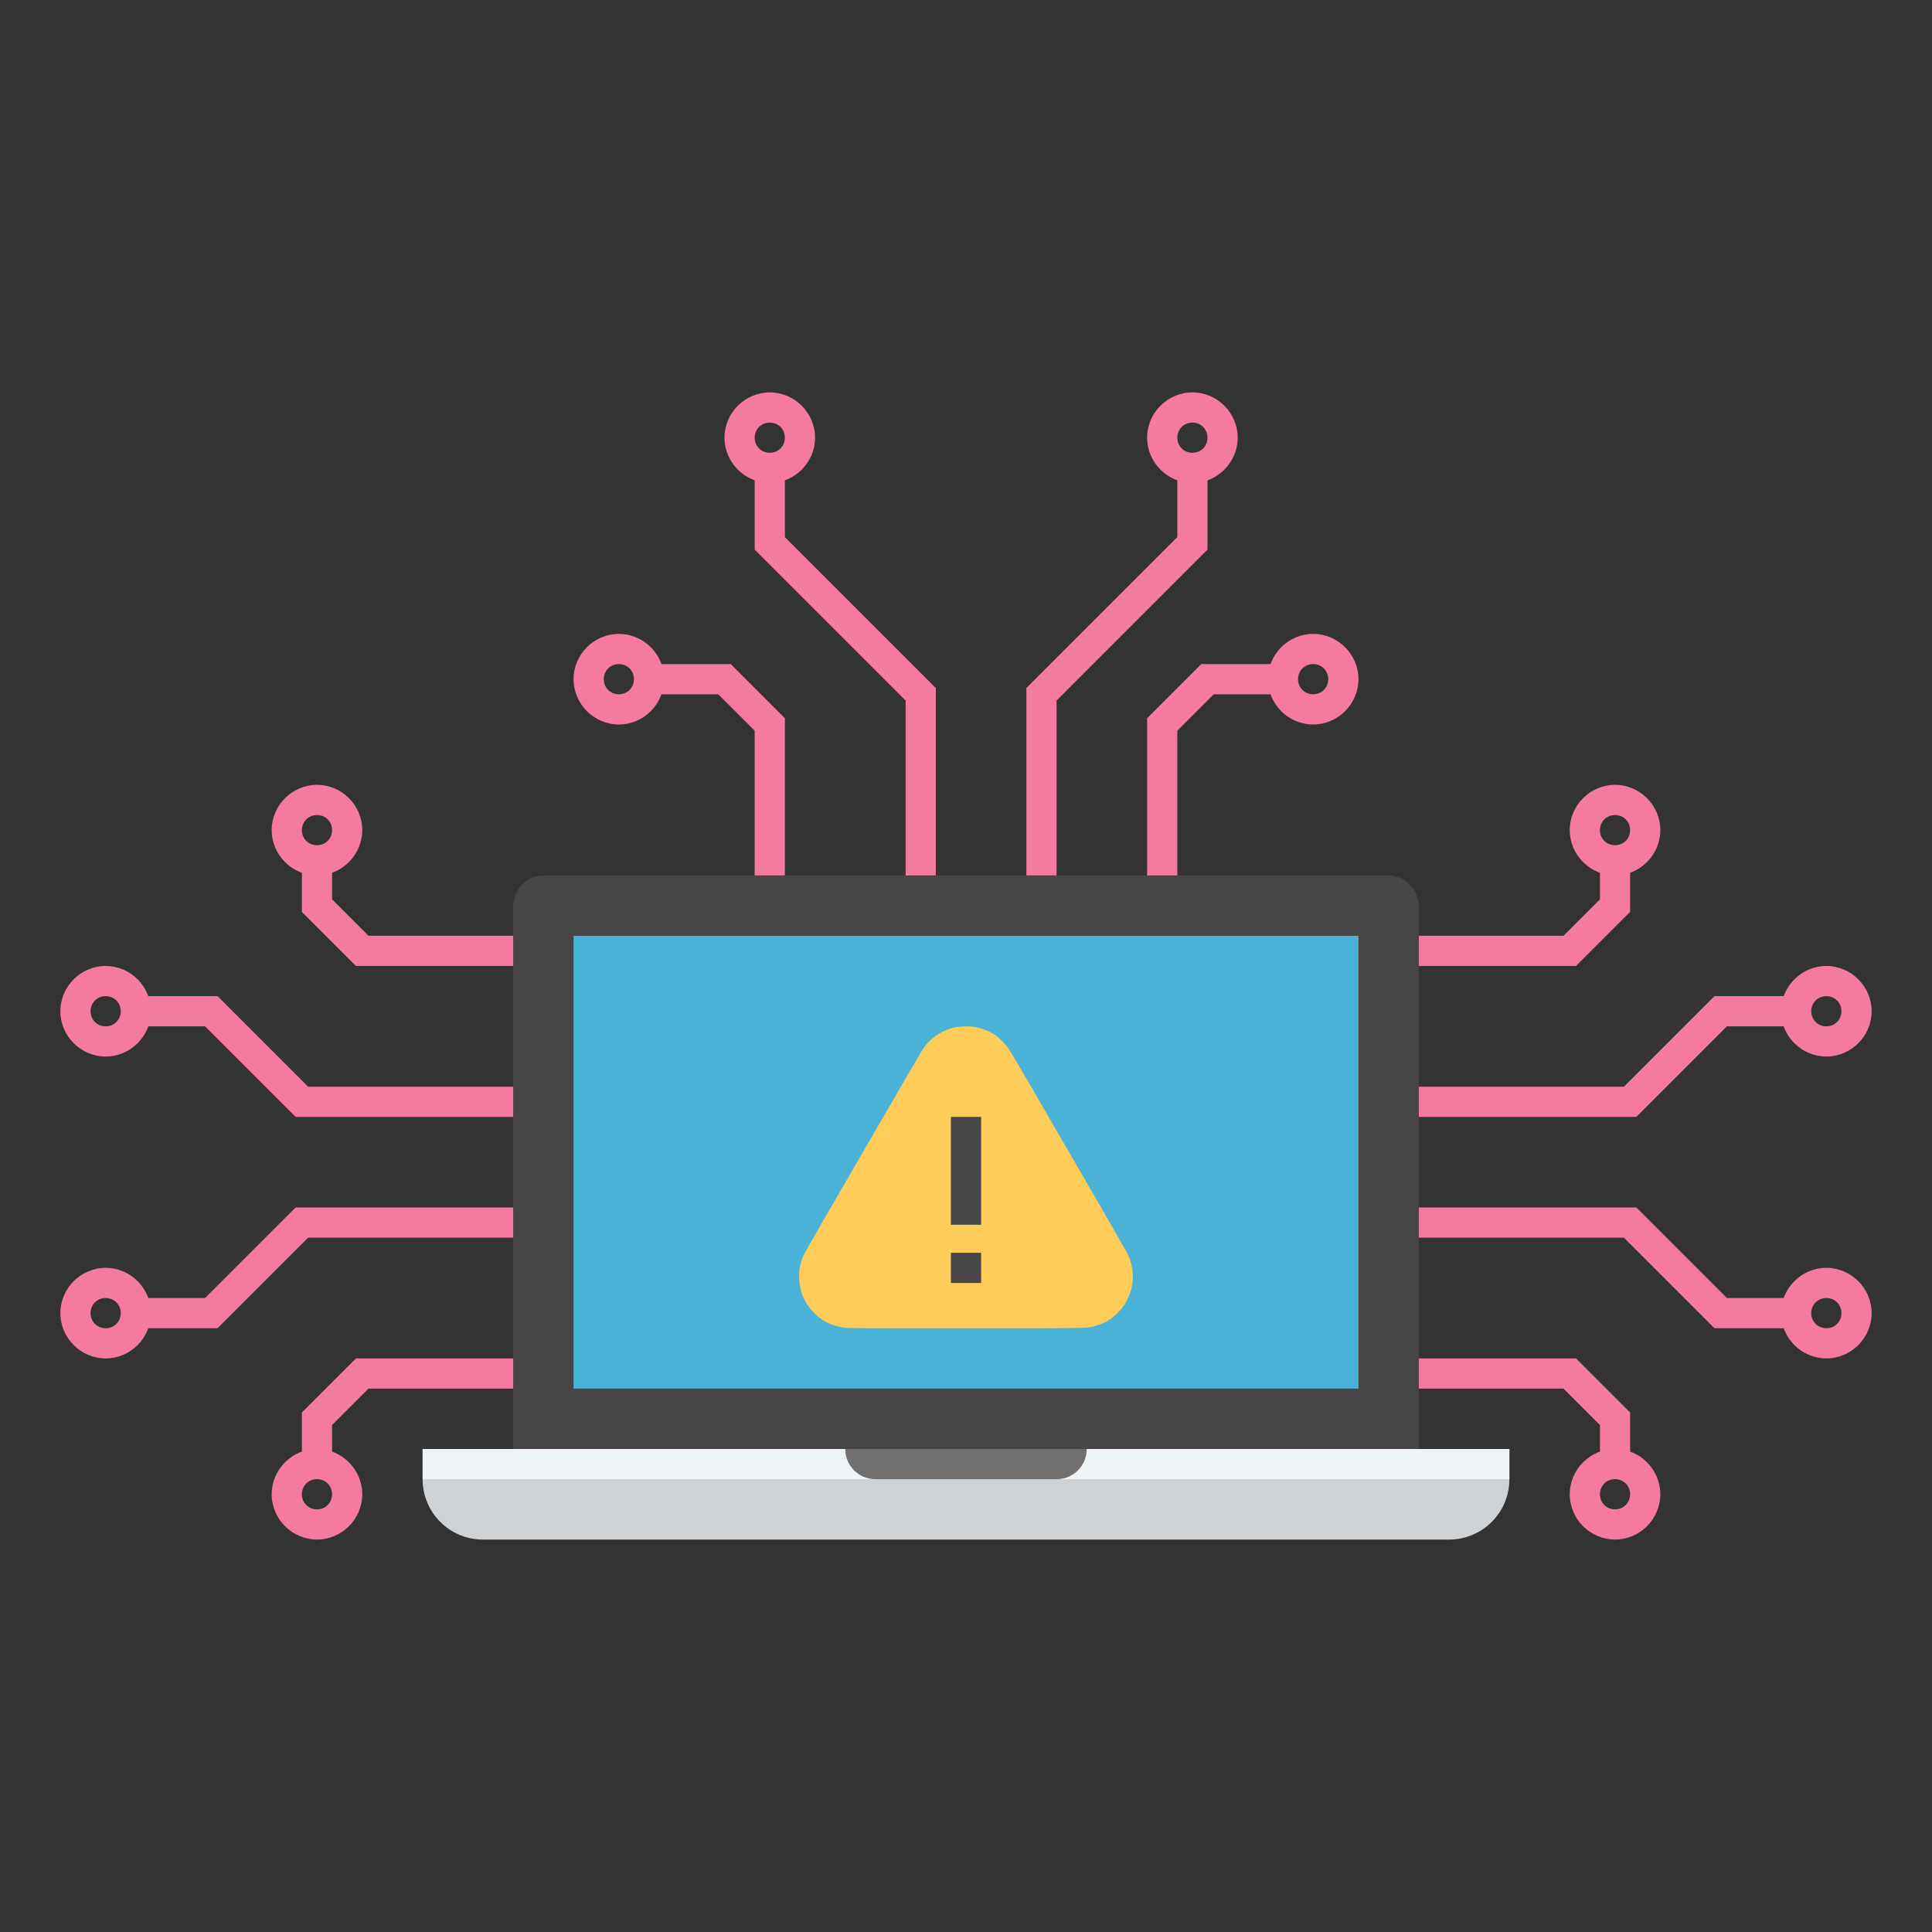 <svg xmlns="http://www.w3.org/2000/svg" width="64" height="64" viewBox="0 0 64 64"><rect x="0" y="0" width="64" height="64" fill="#333333" stroke="none"/><g transform="translate(-116.624 -1016.39)"><g transform="translate(-631.376 -34.972)"><path fill="#f47b9f" style="line-height:normal;text-indent:0;text-align:start;text-decoration-line:none;text-decoration-style:solid;text-decoration-color:#000;text-transform:none;block-progression:tb;isolation:auto;mix-blend-mode:normal" d="M794 1091.361l0 1 7.793 0 3 3 2.707 0 0-1-2.293 0-3-3-8.207 0zM794 1096.361l0 1 5.793 0 1.207 1.207 0 1.293 1 0 0-1.707-1.793-1.793-6.207 0z" color="#000" font-family="sans-serif" font-weight="400" overflow="visible" white-space="normal"/><path fill="#f47b9f" style="line-height:normal;text-indent:0;text-align:start;text-decoration-line:none;text-decoration-style:solid;text-decoration-color:#000;text-transform:none;block-progression:tb;isolation:auto;mix-blend-mode:normal" d="M801.5 1099.361c-.823 0-1.5.677-1.5 1.5 0 .823.677 1.5 1.5 1.5.823 0 1.5-.677 1.5-1.5 0-.823-.677-1.5-1.5-1.5zm0 1c.282 0 .5.218.5.5 0 .282-.218.5-.5.5-.282 0-.5-.218-.5-.5 0-.282.218-.5.5-.5zM808.5 1093.361c-.823 0-1.5.677-1.5 1.5 0 .823.677 1.5 1.5 1.5.823 0 1.5-.677 1.5-1.5 0-.823-.677-1.5-1.5-1.5zm0 1c.282 0 .5.218.5.5 0 .282-.218.5-.5.5-.282 0-.5-.218-.5-.5 0-.282.218-.5.5-.5zM804.793 1084.361l-3 3-7.793 0 0 1 8.207 0 3-3 2.293 0 0-1-2.707 0zM801 1079.861l0 1.293-1.207 1.207-5.793 0 0 1 6.207 0 1.793-1.793 0-1.707-1 0z" color="#000" font-family="sans-serif" font-weight="400" overflow="visible" white-space="normal"/><path fill="#f47b9f" style="line-height:normal;text-indent:0;text-align:start;text-decoration-line:none;text-decoration-style:solid;text-decoration-color:#000;text-transform:none;block-progression:tb;isolation:auto;mix-blend-mode:normal" d="M801.5 1077.361c-.823 0-1.5.677-1.5 1.5 0 .823.677 1.5 1.5 1.5.823 0 1.5-.677 1.5-1.5 0-.823-.677-1.5-1.5-1.5zm0 1c.282 0 .5.218.5.5 0 .282-.218.5-.5.5-.282 0-.5-.218-.5-.5 0-.282.218-.5.5-.5zM808.5 1083.361c-.823 0-1.5.677-1.5 1.5 0 .823.677 1.5 1.5 1.5.823 0 1.5-.677 1.5-1.5 0-.823-.677-1.5-1.5-1.5zm0 1c.282 0 .5.218.5.5 0 .282-.218.5-.5.5-.282 0-.5-.218-.5-.5 0-.282.218-.5.5-.5zM757.793 1091.361l-3 3-2.293 0 0 1 2.707 0 3-3 7.793 0 0-1-8.207 0zM759.793 1096.361l-1.793 1.793 0 1.707 1 0 0-1.293 1.207-1.207 5.793 0 0-1-6.207 0z" color="#000" font-family="sans-serif" font-weight="400" overflow="visible" white-space="normal"/><path fill="#f47b9f" style="line-height:normal;text-indent:0;text-align:start;text-decoration-line:none;text-decoration-style:solid;text-decoration-color:#000;text-transform:none;block-progression:tb;isolation:auto;mix-blend-mode:normal" d="M758.5 1099.361c-.823 0-1.5.677-1.5 1.5 0 .823.677 1.5 1.5 1.5.823 0 1.5-.677 1.5-1.5 0-.823-.677-1.5-1.5-1.5zm0 1c.282 0 .5.218.5.5 0 .282-.218.5-.5.5-.282 0-.5-.218-.5-.5 0-.282.218-.5.5-.5zM751.5 1093.361c-.823 0-1.5.677-1.5 1.5 0 .823.677 1.5 1.5 1.5.823 0 1.5-.677 1.5-1.5 0-.823-.677-1.5-1.5-1.5zm0 1c.282 0 .5.218.5.5 0 .282-.218.5-.5.5-.282 0-.5-.218-.5-.5 0-.282.218-.5.5-.5zM752.5 1084.361l0 1 2.293 0 3 3 8.207 0 0-1-7.793 0-3-3-2.707 0zM758 1079.861l0 1.707 1.793 1.793 6.207 0 0-1-5.793 0-1.207-1.207 0-1.293-1 0z" color="#000" font-family="sans-serif" font-weight="400" overflow="visible" white-space="normal"/><path fill="#f47b9f" style="line-height:normal;text-indent:0;text-align:start;text-decoration-line:none;text-decoration-style:solid;text-decoration-color:#000;text-transform:none;block-progression:tb;isolation:auto;mix-blend-mode:normal" d="M758.5 1077.361c-.823 0-1.5.677-1.5 1.5 0 .823.677 1.5 1.5 1.5.823 0 1.5-.677 1.5-1.5 0-.823-.677-1.5-1.5-1.5zm0 1c.282 0 .5.218.5.5 0 .282-.218.5-.5.5-.282 0-.5-.218-.5-.5 0-.282.218-.5.5-.5zM751.5 1083.361c-.823 0-1.5.677-1.5 1.5 0 .823.677 1.5 1.5 1.5.823 0 1.5-.677 1.5-1.5 0-.823-.677-1.5-1.5-1.5zm0 1c.282 0 .5.218.5.5 0 .282-.218.5-.5.5-.282 0-.5-.218-.5-.5 0-.282.218-.5.5-.5zM787 1066.861l0 2.293-5 5 0 7.207 1 0 0-6.793 5-5 0-2.707-1 0z" color="#000" font-family="sans-serif" font-weight="400" overflow="visible" white-space="normal"/><path fill="#f47b9f" style="line-height:normal;text-indent:0;text-align:start;text-decoration-line:none;text-decoration-style:solid;text-decoration-color:#000;text-transform:none;block-progression:tb;isolation:auto;mix-blend-mode:normal" d="M787.5 1064.361c-.823 0-1.5.677-1.5 1.5 0 .823.677 1.5 1.5 1.5.823 0 1.5-.677 1.5-1.5 0-.823-.677-1.5-1.5-1.5zm0 1c.282 0 .5.218.5.5 0 .282-.218.5-.5.5-.282 0-.5-.218-.5-.5 0-.282.218-.5.5-.5zM773 1066.861l0 2.707 5 5 0 6.793 1 0 0-7.207-5-5 0-2.293-1 0zM787.793 1073.361l-1.793 1.793 0 6.207 1 0 0-5.793 1.207-1.207 2.293 0 0-1-2.707 0zM769.5 1073.361l0 1 2.293 0 1.207 1.207 0 5.793 1 0 0-6.207-1.793-1.793-2.707 0z" color="#000" font-family="sans-serif" font-weight="400" overflow="visible" white-space="normal"/><path fill="#f47b9f" style="line-height:normal;text-indent:0;text-align:start;text-decoration-line:none;text-decoration-style:solid;text-decoration-color:#000;text-transform:none;block-progression:tb;isolation:auto;mix-blend-mode:normal" d="M768.5 1072.361c-.823 0-1.5.677-1.5 1.5 0 .823.677 1.5 1.5 1.5.823 0 1.5-.677 1.5-1.5 0-.823-.677-1.5-1.5-1.5zm0 1c.282 0 .5.218.5.5 0 .282-.218.5-.5.5-.282 0-.5-.218-.5-.5 0-.282.218-.5.5-.5zM791.5 1072.361c-.823 0-1.5.677-1.5 1.5 0 .823.677 1.5 1.5 1.5.823 0 1.5-.677 1.5-1.5 0-.823-.677-1.5-1.5-1.5zm0 1c.282 0 .5.218.5.5 0 .282-.218.5-.5.5-.282 0-.5-.218-.5-.5 0-.282.218-.5.5-.5zM773.5 1064.361c-.823 0-1.5.677-1.5 1.5 0 .823.677 1.5 1.5 1.5.823 0 1.5-.677 1.5-1.5 0-.823-.677-1.5-1.5-1.5zm0 1c.282 0 .5.218.5.5 0 .282-.218.5-.5.5-.282 0-.5-.218-.5-.5 0-.282.218-.5.5-.5z" color="#000" font-family="sans-serif" font-weight="400" overflow="visible" white-space="normal"/></g><path fill="#474545" d="m 149.124,1057.39 a 0.5,0.5 0 0 1 -0.5,0.5 0.5,0.5 0 0 1 -0.5,-0.5 0.5,0.5 0 0 1 0.5,-0.5 0.5,0.5 0 0 1 0.5,0.5 z"/><path fill="#474545" d="m 134.624,1045.39 28,0 c 0.554,0 1,0.467 1,1.048 l 0,17.905 c 0,0.58 -0.446,1.048 -1,1.048 l -28,0 c -0.554,0 -1,-0.467 -1,-1.048 l 0,-17.905 c 0,-0.58 0.446,-1.048 1,-1.048 z"/><path fill="#cfd3d6" d="m 130.624,1064.39 0,1 c 0,1.108 0.892,2 2,2 l 32,0 c 1.108,0 2,-0.892 2,-2 l 0,-1 -36,0 z"/><path fill="#eff4f7" d="m 130.624,1064.39 0,1 36,0 0,-1 z"/><path fill="#726f6f" d="m 152.624,1064.39 c 0,0.554 -0.446,1 -1,1 l -6,0 c -0.554,0 -1,-0.446 -1,-1 1,0 5,0 8,0 z"/><path fill="#49b2d6" d="m 135.624,1047.39 26,0 0,15 -26,0 z"/><path fill="#ffcb59" d="m 150.455,1060.39 c -0.616,-10e-5 -1.973,0 -3.015,0 -2.475,0 -2.794,0 -2.959,-0.036 -0.335,-0.066 -0.589,-0.193 -0.826,-0.411 -0.362,-0.334 -0.55,-0.753 -0.559,-1.244 -0.005,-0.288 0.047,-0.519 0.175,-0.78 0.035,-0.071 0.29,-0.52 0.568,-0.999 0.278,-0.479 1.131,-1.953 1.897,-3.275 0.766,-1.323 1.429,-2.458 1.474,-2.524 0.232,-0.337 0.559,-0.567 0.977,-0.685 0.151,-0.043 0.526,-0.06 0.702,-0.032 0.245,0.038 0.505,0.141 0.707,0.277 0.14,0.095 0.327,0.284 0.436,0.442 0.053,0.077 0.354,0.584 0.669,1.127 0.315,0.543 1.168,2.016 1.896,3.273 0.728,1.257 1.347,2.332 1.375,2.389 0.273,0.555 0.233,1.189 -0.108,1.709 -0.138,0.211 -0.368,0.427 -0.583,0.546 -0.135,0.075 -0.364,0.154 -0.535,0.186 -0.161,0.03 -0.619,0.037 -2.292,0.037 z"/><path fill="#474545" fill-rule="evenodd" style="line-height:normal;text-indent:0;text-align:start;text-decoration-line:none;text-decoration-style:solid;text-decoration-color:#000;text-transform:none;block-progression:tb;isolation:auto;mix-blend-mode:normal" d="m 148.124,1053.389 0,3.572 1,0 0,-3.572 -1,0 z" color="#000" font-family="sans-serif" font-weight="400" overflow="visible" white-space="normal"/><path fill="#474545" d="m 148.124,1057.89 1,0 0,1 -1,0 z"/></g></svg>